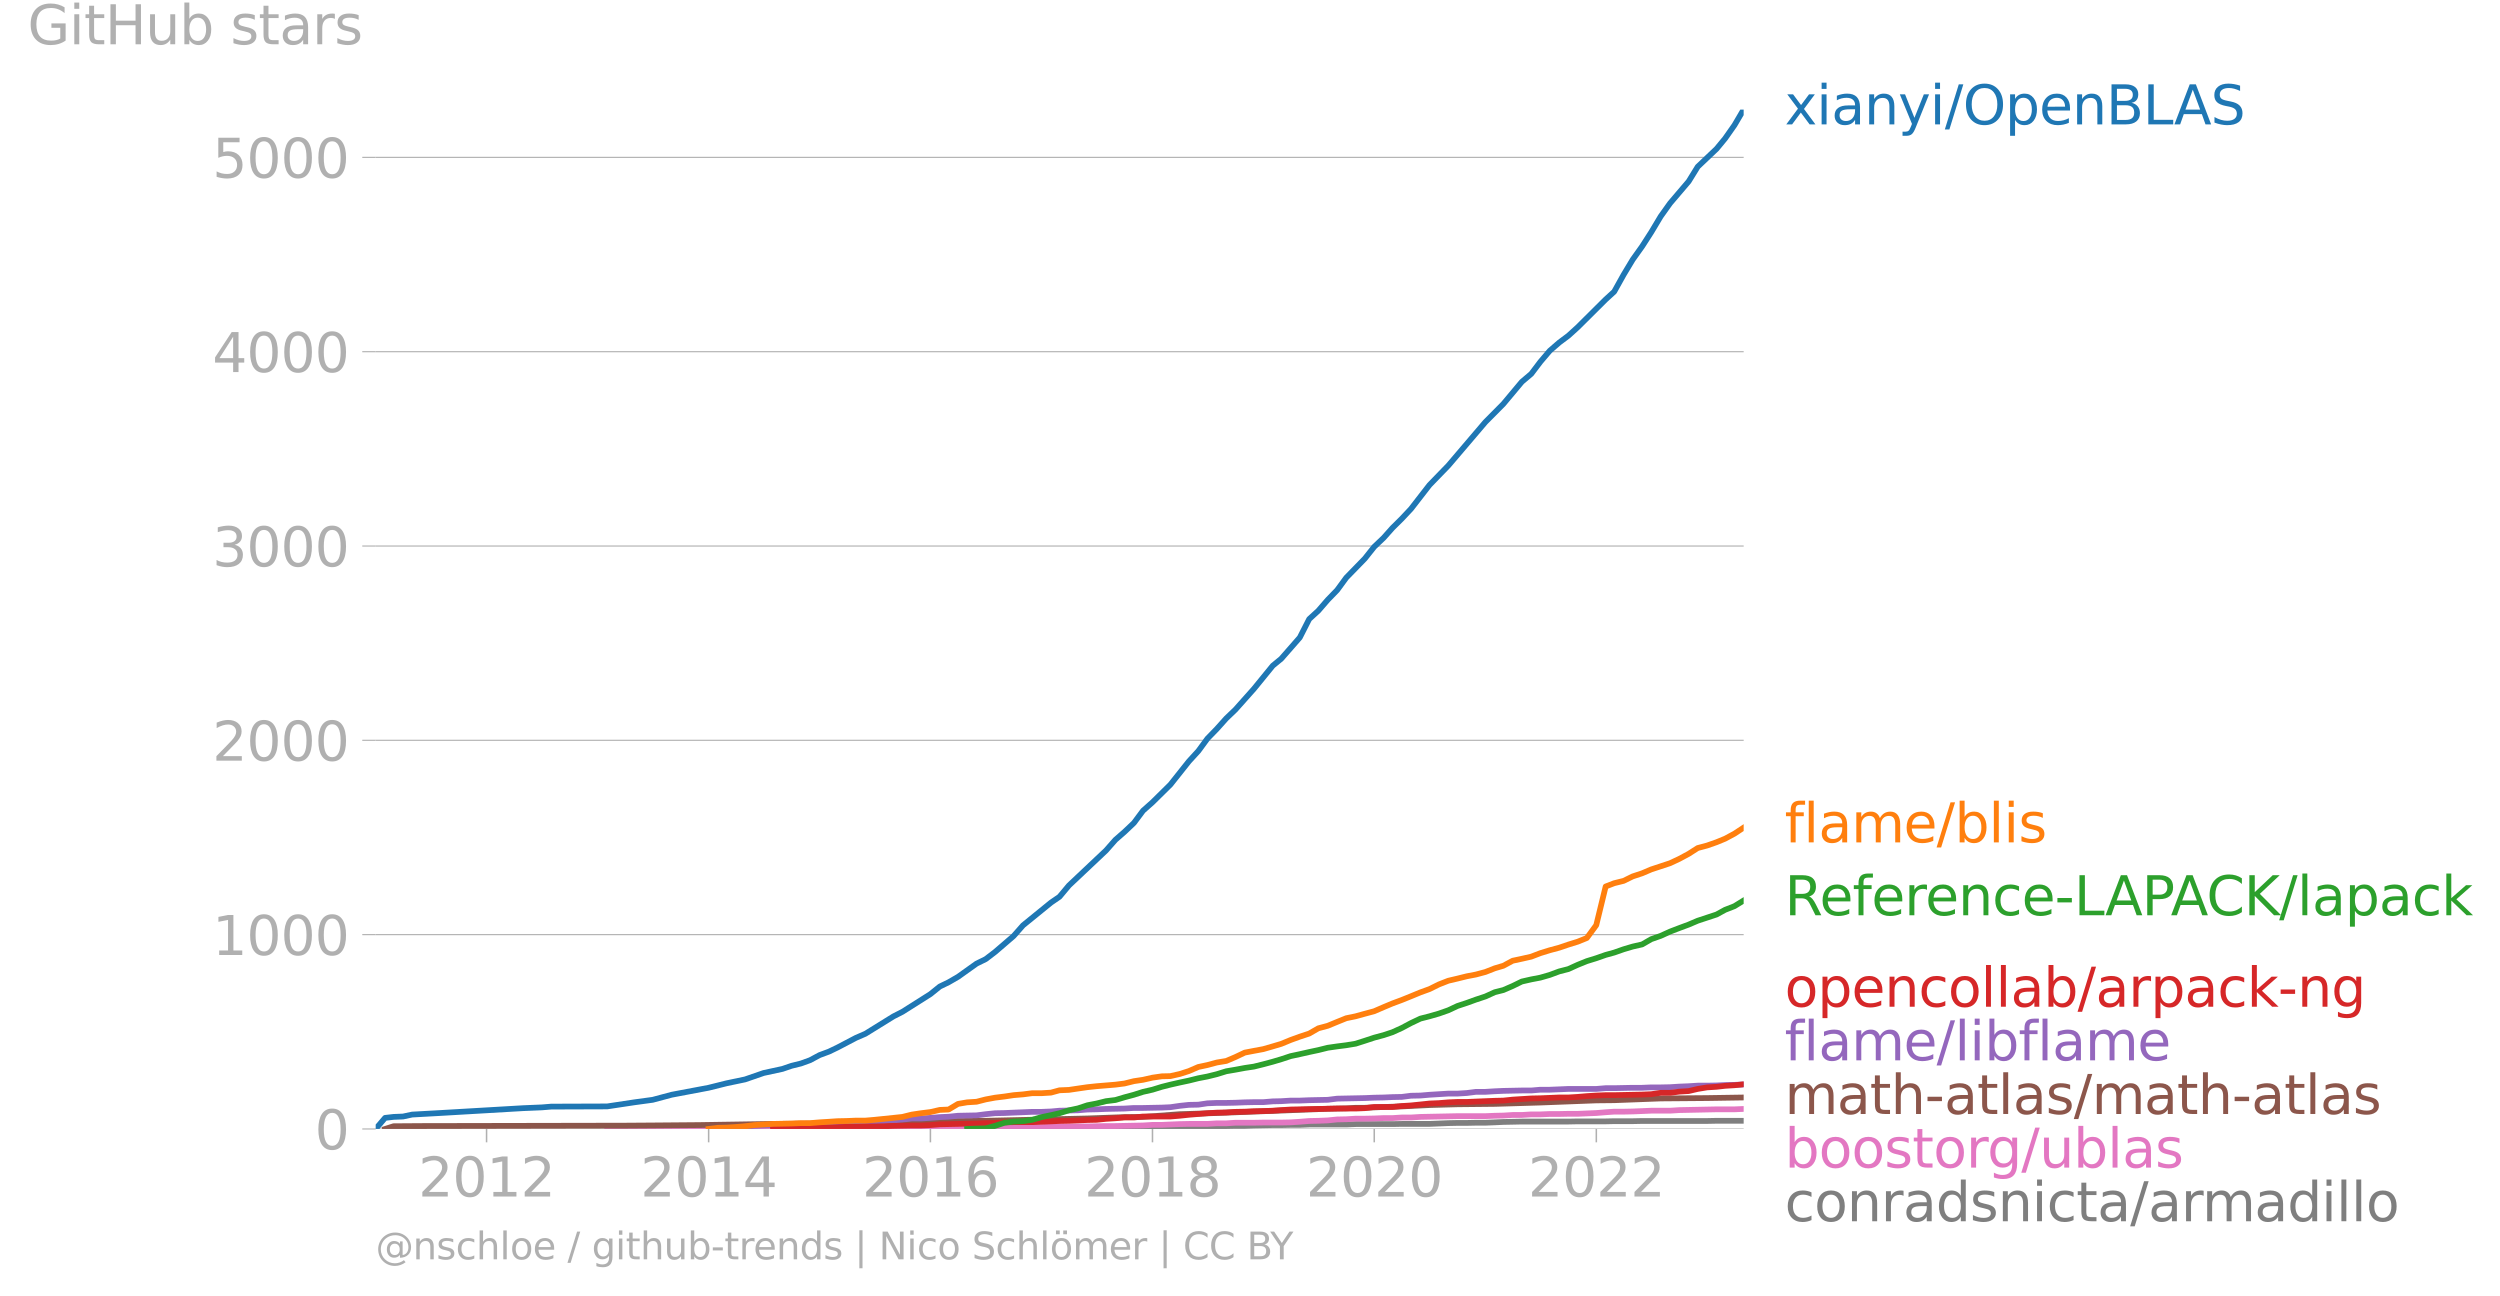 <svg xmlns="http://www.w3.org/2000/svg" xmlns:xlink="http://www.w3.org/1999/xlink" width="870.186" height="450.995" viewBox="0 0 652.639 338.246"><defs><style>*{stroke-linejoin:round;stroke-linecap:butt}</style></defs><g id="figure_1"><path id="patch_1" d="M0 338.246h652.64V0H0v338.246z" style="fill:none"/><g id="axes_1"><path id="patch_2" d="M98.073 294.72h357.12V28.606H98.073V294.72z" style="fill:none"/><g id="matplotlib.axis_1"><g id="xtick_1"><g id="line2d_1"><defs><path id="mf57de8105e" d="M0 0v3.5" style="stroke:#b0b0b0;stroke-width:.4"/></defs><use xlink:href="#mf57de8105e" x="127.02" y="294.719" style="fill:#b0b0b0;stroke:#b0b0b0;stroke-width:.4"/></g><g id="text_1" style="fill:#b0b0b0" transform="matrix(.14 0 0 -.14 109.205 312.357)"><defs><path id="DejaVuSans-32" d="M1228 531h2203V0H469v531q359 372 979 998 621 627 780 809 303 340 423 576 121 236 121 464 0 372-261 606-261 235-680 235-297 0-627-103-329-103-704-313v638q381 153 712 231 332 78 607 78 725 0 1156-363 431-362 431-968 0-288-108-546-107-257-392-607-78-91-497-524-418-433-1181-1211z" transform="scale(.016)"/><path id="DejaVuSans-30" d="M2034 4250q-487 0-733-480-245-479-245-1442 0-959 245-1439 246-480 733-480 491 0 736 480 246 480 246 1439 0 963-246 1442-245 480-736 480zm0 500q785 0 1199-621 414-620 414-1801 0-1178-414-1799Q2819-91 2034-91q-784 0-1198 620-414 621-414 1799 0 1181 414 1801 414 621 1198 621z" transform="scale(.016)"/><path id="DejaVuSans-31" d="M794 531h1031v3560L703 3866v575l1116 225h631V531h1031V0H794v531z" transform="scale(.016)"/></defs><use xlink:href="#DejaVuSans-32"/><use xlink:href="#DejaVuSans-30" x="63.623"/><use xlink:href="#DejaVuSans-31" x="127.246"/><use xlink:href="#DejaVuSans-32" x="190.869"/></g></g><g id="xtick_2"><use xlink:href="#mf57de8105e" id="line2d_2" x="184.994" y="294.719" style="fill:#b0b0b0;stroke:#b0b0b0;stroke-width:.4"/><g id="text_2" style="fill:#b0b0b0" transform="matrix(.14 0 0 -.14 167.179 312.357)"><defs><path id="DejaVuSans-34" d="M2419 4116 825 1625h1594v2491zm-166 550h794V1625h666v-525h-666V0h-628v1100H313v609l1940 2957z" transform="scale(.016)"/></defs><use xlink:href="#DejaVuSans-32"/><use xlink:href="#DejaVuSans-30" x="63.623"/><use xlink:href="#DejaVuSans-31" x="127.246"/><use xlink:href="#DejaVuSans-34" x="190.869"/></g></g><g id="xtick_3"><use xlink:href="#mf57de8105e" id="line2d_3" x="242.888" y="294.719" style="fill:#b0b0b0;stroke:#b0b0b0;stroke-width:.4"/><g id="text_3" style="fill:#b0b0b0" transform="matrix(.14 0 0 -.14 225.073 312.357)"><defs><path id="DejaVuSans-36" d="M2113 2584q-425 0-674-291-248-290-248-796 0-503 248-796 249-292 674-292t673 292q248 293 248 796 0 506-248 796-248 291-673 291zm1253 1979v-575q-238 112-480 171-242 60-480 60-625 0-955-422-329-422-376-1275 184 272 462 417 279 145 613 145 703 0 1111-427 408-426 408-1160 0-719-425-1154Q2819-91 2113-91q-810 0-1238 620-428 621-428 1799 0 1106 525 1764t1409 658q238 0 480-47t505-140z" transform="scale(.016)"/></defs><use xlink:href="#DejaVuSans-32"/><use xlink:href="#DejaVuSans-30" x="63.623"/><use xlink:href="#DejaVuSans-31" x="127.246"/><use xlink:href="#DejaVuSans-36" x="190.869"/></g></g><g id="xtick_4"><use xlink:href="#mf57de8105e" id="line2d_4" x="300.861" y="294.719" style="fill:#b0b0b0;stroke:#b0b0b0;stroke-width:.4"/><g id="text_4" style="fill:#b0b0b0" transform="matrix(.14 0 0 -.14 283.046 312.357)"><defs><path id="DejaVuSans-38" d="M2034 2216q-450 0-708-241-257-241-257-662 0-422 257-663 258-241 708-241t709 242q260 243 260 662 0 421-258 662-257 241-711 241zm-631 268q-406 100-633 378-226 279-226 679 0 559 398 884 399 325 1092 325 697 0 1094-325t397-884q0-400-227-679-226-278-629-378 456-106 710-416 255-309 255-755 0-679-414-1042Q2806-91 2034-91q-771 0-1186 362-414 363-414 1042 0 446 256 755 257 310 713 416zm-231 997q0-362 226-565 227-203 636-203 407 0 636 203 230 203 230 565 0 363-230 566-229 203-636 203-409 0-636-203-226-203-226-566z" transform="scale(.016)"/></defs><use xlink:href="#DejaVuSans-32"/><use xlink:href="#DejaVuSans-30" x="63.623"/><use xlink:href="#DejaVuSans-31" x="127.246"/><use xlink:href="#DejaVuSans-38" x="190.869"/></g></g><g id="xtick_5"><use xlink:href="#mf57de8105e" id="line2d_5" x="358.756" y="294.719" style="fill:#b0b0b0;stroke:#b0b0b0;stroke-width:.4"/><g id="text_5" style="fill:#b0b0b0" transform="matrix(.14 0 0 -.14 340.94 312.357)"><use xlink:href="#DejaVuSans-32"/><use xlink:href="#DejaVuSans-30" x="63.623"/><use xlink:href="#DejaVuSans-32" x="127.246"/><use xlink:href="#DejaVuSans-30" x="190.869"/></g></g><g id="xtick_6"><use xlink:href="#mf57de8105e" id="line2d_6" x="416.729" y="294.719" style="fill:#b0b0b0;stroke:#b0b0b0;stroke-width:.4"/><g id="text_6" style="fill:#b0b0b0" transform="matrix(.14 0 0 -.14 398.914 312.357)"><use xlink:href="#DejaVuSans-32"/><use xlink:href="#DejaVuSans-30" x="63.623"/><use xlink:href="#DejaVuSans-32" x="127.246"/><use xlink:href="#DejaVuSans-32" x="190.869"/></g></g></g><g id="matplotlib.axis_2"><g id="ytick_1"><path id="line2d_7" d="M98.073 294.72h357.12" clip-path="url(#pda224e5d1b)" style="fill:none;stroke:#b0b0b0;stroke-width:.3;stroke-linecap:square"/><g id="line2d_8"><defs><path id="m7a8c9ef69a" d="M0 0h-3.5" style="stroke:#b0b0b0;stroke-width:.3"/></defs><use xlink:href="#m7a8c9ef69a" x="98.073" y="294.719" style="fill:#b0b0b0;stroke:#b0b0b0;stroke-width:.3"/></g><use xlink:href="#DejaVuSans-30" id="text_7" style="fill:#b0b0b0" transform="matrix(.14 0 0 -.14 82.166 300.038)"/></g><g id="ytick_2"><path id="line2d_9" d="M98.073 243.992h357.12" clip-path="url(#pda224e5d1b)" style="fill:none;stroke:#b0b0b0;stroke-width:.3;stroke-linecap:square"/><use xlink:href="#m7a8c9ef69a" id="line2d_10" x="98.073" y="243.992" style="fill:#b0b0b0;stroke:#b0b0b0;stroke-width:.3"/><g id="text_8" style="fill:#b0b0b0" transform="matrix(.14 0 0 -.14 55.443 249.311)"><use xlink:href="#DejaVuSans-31"/><use xlink:href="#DejaVuSans-30" x="63.623"/><use xlink:href="#DejaVuSans-30" x="127.246"/><use xlink:href="#DejaVuSans-30" x="190.869"/></g></g><g id="ytick_3"><path id="line2d_11" d="M98.073 193.266h357.12" clip-path="url(#pda224e5d1b)" style="fill:none;stroke:#b0b0b0;stroke-width:.3;stroke-linecap:square"/><use xlink:href="#m7a8c9ef69a" id="line2d_12" x="98.073" y="193.266" style="fill:#b0b0b0;stroke:#b0b0b0;stroke-width:.3"/><g id="text_9" style="fill:#b0b0b0" transform="matrix(.14 0 0 -.14 55.443 198.585)"><use xlink:href="#DejaVuSans-32"/><use xlink:href="#DejaVuSans-30" x="63.623"/><use xlink:href="#DejaVuSans-30" x="127.246"/><use xlink:href="#DejaVuSans-30" x="190.869"/></g></g><g id="ytick_4"><path id="line2d_13" d="M98.073 142.54h357.12" clip-path="url(#pda224e5d1b)" style="fill:none;stroke:#b0b0b0;stroke-width:.3;stroke-linecap:square"/><use xlink:href="#m7a8c9ef69a" id="line2d_14" x="98.073" y="142.539" style="fill:#b0b0b0;stroke:#b0b0b0;stroke-width:.3"/><g id="text_10" style="fill:#b0b0b0" transform="matrix(.14 0 0 -.14 55.443 147.858)"><defs><path id="DejaVuSans-33" d="M2597 2516q453-97 707-404 255-306 255-756 0-690-475-1069Q2609-91 1734-91q-293 0-604 58T488 141v609q262-153 574-231 313-78 654-78 593 0 904 234t311 681q0 413-289 645-289 233-804 233h-544v519h569q465 0 712 186t247 536q0 359-255 551-254 193-729 193-260 0-557-57-297-56-653-174v562q360 100 674 150t592 50q719 0 1137-327 419-326 419-882 0-388-222-655t-631-370z" transform="scale(.016)"/></defs><use xlink:href="#DejaVuSans-33"/><use xlink:href="#DejaVuSans-30" x="63.623"/><use xlink:href="#DejaVuSans-30" x="127.246"/><use xlink:href="#DejaVuSans-30" x="190.869"/></g></g><g id="ytick_5"><path id="line2d_15" d="M98.073 91.813h357.12" clip-path="url(#pda224e5d1b)" style="fill:none;stroke:#b0b0b0;stroke-width:.3;stroke-linecap:square"/><use xlink:href="#m7a8c9ef69a" id="line2d_16" x="98.073" y="91.813" style="fill:#b0b0b0;stroke:#b0b0b0;stroke-width:.3"/><g id="text_11" style="fill:#b0b0b0" transform="matrix(.14 0 0 -.14 55.443 97.131)"><use xlink:href="#DejaVuSans-34"/><use xlink:href="#DejaVuSans-30" x="63.623"/><use xlink:href="#DejaVuSans-30" x="127.246"/><use xlink:href="#DejaVuSans-30" x="190.869"/></g></g><g id="ytick_6"><path id="line2d_17" d="M98.073 41.086h357.12" clip-path="url(#pda224e5d1b)" style="fill:none;stroke:#b0b0b0;stroke-width:.3;stroke-linecap:square"/><use xlink:href="#m7a8c9ef69a" id="line2d_18" x="98.073" y="41.086" style="fill:#b0b0b0;stroke:#b0b0b0;stroke-width:.3"/><g id="text_12" style="fill:#b0b0b0" transform="matrix(.14 0 0 -.14 55.443 46.405)"><defs><path id="DejaVuSans-35" d="M691 4666h2478v-532H1269V2991q137 47 274 70 138 23 276 23 781 0 1237-428 457-428 457-1159 0-753-469-1171Q2575-91 1722-91q-294 0-599 50Q819 9 494 109v635q281-153 581-228t634-75q541 0 856 284 316 284 316 772 0 487-316 771-315 285-856 285-253 0-505-56-251-56-513-175v2344z" transform="scale(.016)"/></defs><use xlink:href="#DejaVuSans-35"/><use xlink:href="#DejaVuSans-30" x="63.623"/><use xlink:href="#DejaVuSans-30" x="127.246"/><use xlink:href="#DejaVuSans-30" x="190.869"/></g></g><g id="text_13" style="fill:#b0b0b0" transform="matrix(.14 0 0 -.14 7.2 11.563)"><defs><path id="DejaVuSans-47" d="M3809 666v1253H2778v519h1656V434q-365-259-806-392-440-133-940-133-1094 0-1712 639-617 640-617 1780 0 1144 617 1783 618 639 1712 639 456 0 867-113 411-112 758-331v-672q-350 297-744 447t-828 150q-857 0-1287-478-429-478-429-1425 0-944 429-1422 430-478 1287-478 334 0 596 58 263 58 472 180z" transform="scale(.016)"/><path id="DejaVuSans-69" d="M603 3500h575V0H603v3500zm0 1363h575v-729H603v729z" transform="scale(.016)"/><path id="DejaVuSans-74" d="M1172 4494v-994h1184v-447H1172V1153q0-428 117-550t477-122h590V0h-590q-666 0-919 248-253 249-253 905v1900H172v447h422v994h578z" transform="scale(.016)"/><path id="DejaVuSans-48" d="M628 4666h631V2753h2294v1913h631V0h-631v2222H1259V0H628v4666z" transform="scale(.016)"/><path id="DejaVuSans-75" d="M544 1381v2119h575V1403q0-497 193-746 194-248 582-248 465 0 735 297 271 297 271 810v1984h575V0h-575v538q-209-319-486-474-276-155-642-155-603 0-916 375-312 375-312 1097zm1447 2203z" transform="scale(.016)"/><path id="DejaVuSans-62" d="M3116 1747q0 634-261 995t-717 361q-457 0-718-361t-261-995q0-634 261-995t718-361q456 0 717 361t261 995zM1159 2969q182 312 458 463 277 152 661 152 638 0 1036-506 399-506 399-1331T3314 415Q2916-91 2278-91q-384 0-661 152-276 152-458 464V0H581v4863h578V2969z" transform="scale(.016)"/><path id="DejaVuSans-73" d="M2834 3397v-544q-243 125-506 187-262 63-544 63-428 0-642-131t-214-394q0-200 153-314t616-217l197-44q612-131 870-370t258-667q0-488-386-773Q2250-91 1575-91q-281 0-586 55T347 128v594q319-166 628-249 309-82 613-82 406 0 624 139 219 139 219 392 0 234-158 359-157 125-692 241l-200 47q-534 112-772 345-237 233-237 639 0 494 350 762 350 269 994 269 318 0 599-47 282-46 519-140z" transform="scale(.016)"/><path id="DejaVuSans-61" d="M2194 1759q-697 0-966-159t-269-544q0-306 202-486 202-179 548-179 479 0 768 339t289 901v128h-572zm1147 238V0h-575v531q-197-318-491-470T1556-91q-537 0-855 302-317 302-317 808 0 590 395 890 396 300 1180 300h807v57q0 397-261 614t-733 217q-300 0-585-72-284-72-546-216v532q315 122 612 182 297 61 578 61 760 0 1135-394 375-393 375-1193z" transform="scale(.016)"/><path id="DejaVuSans-72" d="M2631 2963q-97 56-211 82-114 27-251 27-488 0-749-317t-261-911V0H581v3500h578v-544q182 319 472 473 291 155 707 155 59 0 131-8 72-7 159-23l3-590z" transform="scale(.016)"/></defs><use xlink:href="#DejaVuSans-47"/><use xlink:href="#DejaVuSans-69" x="77.49"/><use xlink:href="#DejaVuSans-74" x="105.273"/><use xlink:href="#DejaVuSans-48" x="144.482"/><use xlink:href="#DejaVuSans-75" x="219.678"/><use xlink:href="#DejaVuSans-62" x="283.057"/><use xlink:href="#DejaVuSans-20" x="346.533"/><use xlink:href="#DejaVuSans-73" x="378.32"/><use xlink:href="#DejaVuSans-74" x="430.42"/><use xlink:href="#DejaVuSans-61" x="469.629"/><use xlink:href="#DejaVuSans-72" x="530.908"/><use xlink:href="#DejaVuSans-73" x="572.021"/></g></g><path id="line2d_19" d="m259.78 294.72 2.459-.052 2.38-.05 2.458-.102H274.373l2.22-.05H283.89l2.379-.051h2.458l2.459-.051h2.38l2.458-.152H303.32l2.22-.102 2.46-.05 2.378-.051 2.459-.05h7.296l2.38-.051h2.458l2.379-.102 2.459-.05 2.458-.051h2.22l2.46-.051h2.378l2.459-.102h9.676l2.458-.101h9.596l2.459-.05h7.217l2.458-.102 2.459-.102 2.379-.05h2.458l2.38-.051h2.458l2.459-.102 2.22-.101 2.459-.05 2.379-.051h12.134l2.458-.051H419.188l2.22-.05h4.838l2.459-.052H445.676l2.459-.05h7.059" clip-path="url(#pda224e5d1b)" style="fill:none;stroke:#7f7f7f;stroke-width:1.5;stroke-linecap:square"/><path id="line2d_20" d="m158.505 294.72 2.22-.052h4.838l2.459-.05 2.38-.051h4.916l2.38-.05h4.838l2.458-.052H189.672l2.46-.05H204.264l2.38-.051h7.296l2.458-.05h36.086l2.458-.051 2.379-.051H271.914l2.459-.102 2.22-.05H283.89l2.379-.051 2.458-.05h2.459l2.38-.051 2.458-.051 2.379-.05 2.458-.153h2.459l2.22-.102 2.46-.101 2.378-.05h4.838l2.459-.153h2.458l2.38-.152h4.837l2.459-.05H334.487l2.46-.052 2.378-.152 2.459-.203 2.38-.05 2.458-.102 2.458-.253 2.38-.051 2.458-.152h2.38l2.458-.051 2.458-.102h2.3l2.459-.152h2.379l2.458-.152 2.38-.05 2.458-.051 2.459-.051 2.379-.05h7.296l2.459-.102 2.22-.051 2.459-.152h2.379l2.458-.152h2.38l2.458-.102h2.459l2.379-.05h2.458l2.38-.102 2.458-.101 2.459-.203 2.22-.153h2.459l2.379-.05 2.459-.102 2.379-.101H436l2.379-.152 2.459-.051 2.379-.05 2.458-.052 2.459-.05h4.679l2.38-.102" clip-path="url(#pda224e5d1b)" style="fill:none;stroke:#e377c2;stroke-width:1.5;stroke-linecap:square"/><path id="line2d_21" d="m100.532 294.72 2.22-.711 7.297-.05 53.135-.102 7.217-.05 12.134-.102 19.272-.305 16.813-.101 9.675-.305 9.755-.101h2.38l4.916-.203 11.976-.101 26.568-.61 9.675-.354 4.838-.05 9.596-.711 9.676-.304 28.947-1.116 4.837-.102 2.459-.152h2.38l4.916-.203 4.759-.152 7.217-.355 7.296-.203 9.755-.102 11.896-.355 14.592-.558 4.68-.05 12.133-.457 12.134-.101 9.517-.153h0" clip-path="url(#pda224e5d1b)" style="fill:none;stroke:#8c564b;stroke-width:1.5;stroke-linecap:square"/><g id="text_14" style="fill:#1f77b4" transform="matrix(.14 0 0 -.14 465.907 32.47)"><defs><path id="DejaVuSans-78" d="M3513 3500 2247 1797 3578 0h-678L1881 1375 863 0H184l1360 1831L300 3500h678l928-1247 928 1247h679z" transform="scale(.016)"/><path id="DejaVuSans-6e" d="M3513 2113V0h-575v2094q0 497-194 743-194 247-581 247-466 0-735-297-269-296-269-809V0H581v3500h578v-544q207 316 486 472 280 156 646 156 603 0 912-373 310-373 310-1098z" transform="scale(.016)"/><path id="DejaVuSans-79" d="M2059-325q-243-625-475-815-231-191-618-191H506v481h338q237 0 368 113 132 112 291 531l103 262L191 3500h609L1894 763l1094 2737h609L2059-325z" transform="scale(.016)"/><path id="DejaVuSans-2f" d="M1625 4666h531L531-594H0l1625 5260z" transform="scale(.016)"/><path id="DejaVuSans-4f" d="M2522 4238q-688 0-1093-513-404-512-404-1397 0-881 404-1394 405-512 1093-512 687 0 1089 512 402 513 402 1394 0 885-402 1397-402 513-1089 513zm0 512q981 0 1568-658 588-658 588-1764 0-1103-588-1761Q3503-91 2522-91q-984 0-1574 656-589 657-589 1763t589 1764q590 658 1574 658z" transform="scale(.016)"/><path id="DejaVuSans-70" d="M1159 525v-1856H581v4831h578v-531q182 312 458 463 277 152 661 152 638 0 1036-506 399-506 399-1331T3314 415Q2916-91 2278-91q-384 0-661 152-276 152-458 464zm1957 1222q0 634-261 995t-717 361q-457 0-718-361t-261-995q0-634 261-995t718-361q456 0 717 361t261 995z" transform="scale(.016)"/><path id="DejaVuSans-65" d="M3597 1894v-281H953q38-594 358-905t892-311q331 0 642 81t618 244V178Q3153 47 2828-22t-659-69q-838 0-1327 487-489 488-489 1320 0 859 464 1363 464 505 1252 505 706 0 1117-455 411-454 411-1235zm-575 169q-6 471-264 752-258 282-683 282-481 0-770-272t-333-766l2050 4z" transform="scale(.016)"/><path id="DejaVuSans-42" d="M1259 2228V519h1013q509 0 754 211 246 211 246 645 0 438-246 645-245 208-754 208H1259zm0 1919V2741h935q462 0 688 173 227 174 227 530 0 353-227 528-226 175-688 175h-935zm-631 519h1613q722 0 1112-300 391-300 391-853 0-429-200-682t-588-315q466-100 724-418 258-317 258-792 0-625-425-966Q3088 0 2303 0H628v4666z" transform="scale(.016)"/><path id="DejaVuSans-4c" d="M628 4666h631V531h2272V0H628v4666z" transform="scale(.016)"/><path id="DejaVuSans-41" d="m2188 4044-857-2322h1716l-859 2322zm-357 622h716L4325 0h-656l-425 1197H1141L716 0H50l1781 4666z" transform="scale(.016)"/><path id="DejaVuSans-53" d="M3425 4513v-616q-359 172-678 256-319 85-616 85-515 0-795-200t-280-569q0-310 186-468 186-157 705-254l381-78q706-135 1042-474t336-907q0-679-455-1029Q2797-91 1919-91q-331 0-705 75-373 75-773 222v650q384-215 753-325 369-109 725-109 540 0 834 212 294 213 294 607 0 343-211 537t-692 291l-385 75q-706 140-1022 440-315 300-315 835 0 619 436 975t1201 356q329 0 669-60 341-59 697-177z" transform="scale(.016)"/></defs><use xlink:href="#DejaVuSans-78"/><use xlink:href="#DejaVuSans-69" x="59.18"/><use xlink:href="#DejaVuSans-61" x="86.963"/><use xlink:href="#DejaVuSans-6e" x="148.242"/><use xlink:href="#DejaVuSans-79" x="211.621"/><use xlink:href="#DejaVuSans-69" x="270.801"/><use xlink:href="#DejaVuSans-2f" x="298.584"/><use xlink:href="#DejaVuSans-4f" x="332.275"/><use xlink:href="#DejaVuSans-70" x="410.986"/><use xlink:href="#DejaVuSans-65" x="474.463"/><use xlink:href="#DejaVuSans-6e" x="535.986"/><use xlink:href="#DejaVuSans-42" x="599.365"/><use xlink:href="#DejaVuSans-4c" x="667.969"/><use xlink:href="#DejaVuSans-41" x="725.932"/><use xlink:href="#DejaVuSans-53" x="794.34"/></g><g id="text_15" style="fill:#ff7f0e" transform="matrix(.14 0 0 -.14 465.907 219.905)"><defs><path id="DejaVuSans-66" d="M2375 4863v-479h-550q-309 0-430-125-120-125-120-450v-309h947v-447h-947V0H697v3053H147v447h550v244q0 584 272 851 272 268 862 268h544z" transform="scale(.016)"/><path id="DejaVuSans-6c" d="M603 4863h575V0H603v4863z" transform="scale(.016)"/><path id="DejaVuSans-6d" d="M3328 2828q216 388 516 572t706 184q547 0 844-383 297-382 297-1088V0h-578v2094q0 503-179 746-178 244-543 244-447 0-707-297-259-296-259-809V0h-578v2094q0 506-178 748t-550 242q-441 0-701-298-259-298-259-808V0H581v3500h578v-544q197 322 472 475t653 153q382 0 649-194 267-193 395-562z" transform="scale(.016)"/></defs><use xlink:href="#DejaVuSans-66"/><use xlink:href="#DejaVuSans-6c" x="35.205"/><use xlink:href="#DejaVuSans-61" x="62.988"/><use xlink:href="#DejaVuSans-6d" x="124.268"/><use xlink:href="#DejaVuSans-65" x="221.68"/><use xlink:href="#DejaVuSans-2f" x="283.203"/><use xlink:href="#DejaVuSans-62" x="316.895"/><use xlink:href="#DejaVuSans-6c" x="380.371"/><use xlink:href="#DejaVuSans-69" x="408.154"/><use xlink:href="#DejaVuSans-73" x="435.938"/></g><g id="text_16" style="fill:#2ca02c" transform="matrix(.14 0 0 -.14 465.907 238.928)"><defs><path id="DejaVuSans-52" d="M2841 2188q203-69 395-294t386-619L4263 0h-679l-596 1197q-232 469-449 622t-592 153h-688V0H628v4666h1425q800 0 1194-335 394-334 394-1009 0-441-205-732-205-290-595-402zM1259 4147V2491h794q456 0 689 211t233 620q0 409-233 617t-689 208h-794z" transform="scale(.016)"/><path id="DejaVuSans-63" d="M3122 3366v-538q-244 135-489 202t-495 67q-560 0-870-355-309-354-309-995t309-996q310-354 870-354 250 0 495 67t489 202V134Q2881 22 2623-34q-257-57-548-57-791 0-1257 497-465 497-465 1341 0 856 470 1346 471 491 1290 491 265 0 518-55 253-54 491-163z" transform="scale(.016)"/><path id="DejaVuSans-2d" d="M313 2009h1684v-512H313v512z" transform="scale(.016)"/><path id="DejaVuSans-50" d="M1259 4147V2394h794q441 0 681 228 241 228 241 650 0 419-241 647-240 228-681 228h-794zm-631 519h1425q785 0 1186-355 402-355 402-1039 0-691-402-1044-401-353-1186-353h-794V0H628v4666z" transform="scale(.016)"/><path id="DejaVuSans-43" d="M4122 4306v-665q-319 297-680 443-361 147-767 147-800 0-1225-489t-425-1414q0-922 425-1411t1225-489q406 0 767 147t680 444V359q-331-225-702-338-370-112-782-112-1060 0-1670 648-609 649-609 1771 0 1125 609 1773 610 649 1670 649 418 0 788-111 371-111 696-333z" transform="scale(.016)"/><path id="DejaVuSans-4b" d="M628 4666h631V2694l2094 1972h813L1850 2491 4331 0h-831L1259 2247V0H628v4666z" transform="scale(.016)"/><path id="DejaVuSans-6b" d="M581 4863h578V1991l1716 1509h734L1753 1863 3688 0h-750L1159 1709V0H581v4863z" transform="scale(.016)"/></defs><use xlink:href="#DejaVuSans-52"/><use xlink:href="#DejaVuSans-65" x="64.982"/><use xlink:href="#DejaVuSans-66" x="126.506"/><use xlink:href="#DejaVuSans-65" x="161.711"/><use xlink:href="#DejaVuSans-72" x="223.234"/><use xlink:href="#DejaVuSans-65" x="262.098"/><use xlink:href="#DejaVuSans-6e" x="323.621"/><use xlink:href="#DejaVuSans-63" x="387"/><use xlink:href="#DejaVuSans-65" x="441.98"/><use xlink:href="#DejaVuSans-2d" x="503.504"/><use xlink:href="#DejaVuSans-4c" x="539.588"/><use xlink:href="#DejaVuSans-41" x="597.551"/><use xlink:href="#DejaVuSans-50" x="665.959"/><use xlink:href="#DejaVuSans-41" x="719.887"/><use xlink:href="#DejaVuSans-43" x="786.545"/><use xlink:href="#DejaVuSans-4b" x="856.369"/><use xlink:href="#DejaVuSans-2f" x="921.945"/><use xlink:href="#DejaVuSans-6c" x="955.637"/><use xlink:href="#DejaVuSans-61" x="983.42"/><use xlink:href="#DejaVuSans-70" x="1044.699"/><use xlink:href="#DejaVuSans-61" x="1108.176"/><use xlink:href="#DejaVuSans-63" x="1169.455"/><use xlink:href="#DejaVuSans-6b" x="1224.436"/></g><g id="text_17" style="fill:#d62728" transform="matrix(.14 0 0 -.14 465.907 262.81)"><defs><path id="DejaVuSans-6f" d="M1959 3097q-462 0-731-361t-269-989q0-628 267-989 268-361 733-361 460 0 728 362 269 363 269 988 0 622-269 986-268 364-728 364zm0 487q750 0 1178-488 429-487 429-1349 0-859-429-1349Q2709-91 1959-91q-753 0-1180 489-426 490-426 1349 0 862 426 1349 427 488 1180 488z" transform="scale(.016)"/><path id="DejaVuSans-67" d="M2906 1791q0 625-258 968-257 344-723 344-462 0-720-344-258-343-258-968 0-622 258-966t720-344q466 0 723 344 258 344 258 966zm575-1357q0-893-397-1329-396-436-1215-436-303 0-572 45t-522 139v559q253-137 500-202 247-66 503-66 566 0 847 295t281 892v285q-178-310-456-463T1784 0Q1141 0 747 490 353 981 353 1791q0 812 394 1302 394 491 1037 491 388 0 666-153t456-462v531h575V434z" transform="scale(.016)"/></defs><use xlink:href="#DejaVuSans-6f"/><use xlink:href="#DejaVuSans-70" x="61.182"/><use xlink:href="#DejaVuSans-65" x="124.658"/><use xlink:href="#DejaVuSans-6e" x="186.182"/><use xlink:href="#DejaVuSans-63" x="249.561"/><use xlink:href="#DejaVuSans-6f" x="304.541"/><use xlink:href="#DejaVuSans-6c" x="365.723"/><use xlink:href="#DejaVuSans-6c" x="393.506"/><use xlink:href="#DejaVuSans-61" x="421.289"/><use xlink:href="#DejaVuSans-62" x="482.568"/><use xlink:href="#DejaVuSans-2f" x="546.045"/><use xlink:href="#DejaVuSans-61" x="579.736"/><use xlink:href="#DejaVuSans-72" x="641.016"/><use xlink:href="#DejaVuSans-70" x="682.129"/><use xlink:href="#DejaVuSans-61" x="745.605"/><use xlink:href="#DejaVuSans-63" x="806.885"/><use xlink:href="#DejaVuSans-6b" x="861.865"/><use xlink:href="#DejaVuSans-2d" x="919.775"/><use xlink:href="#DejaVuSans-6e" x="955.859"/><use xlink:href="#DejaVuSans-67" x="1019.238"/></g><g id="text_18" style="fill:#9467bd" transform="matrix(.14 0 0 -.14 465.907 276.81)"><use xlink:href="#DejaVuSans-66"/><use xlink:href="#DejaVuSans-6c" x="35.205"/><use xlink:href="#DejaVuSans-61" x="62.988"/><use xlink:href="#DejaVuSans-6d" x="124.268"/><use xlink:href="#DejaVuSans-65" x="221.68"/><use xlink:href="#DejaVuSans-2f" x="283.203"/><use xlink:href="#DejaVuSans-6c" x="316.895"/><use xlink:href="#DejaVuSans-69" x="344.678"/><use xlink:href="#DejaVuSans-62" x="372.461"/><use xlink:href="#DejaVuSans-66" x="435.938"/><use xlink:href="#DejaVuSans-6c" x="471.143"/><use xlink:href="#DejaVuSans-61" x="498.926"/><use xlink:href="#DejaVuSans-6d" x="560.205"/><use xlink:href="#DejaVuSans-65" x="657.617"/></g><g id="text_19" style="fill:#8c564b" transform="matrix(.14 0 0 -.14 465.907 290.81)"><defs><path id="DejaVuSans-68" d="M3513 2113V0h-575v2094q0 497-194 743-194 247-581 247-466 0-735-297-269-296-269-809V0H581v4863h578V2956q207 316 486 472 280 156 646 156 603 0 912-373 310-373 310-1098z" transform="scale(.016)"/></defs><use xlink:href="#DejaVuSans-6d"/><use xlink:href="#DejaVuSans-61" x="97.412"/><use xlink:href="#DejaVuSans-74" x="158.691"/><use xlink:href="#DejaVuSans-68" x="197.9"/><use xlink:href="#DejaVuSans-2d" x="261.279"/><use xlink:href="#DejaVuSans-61" x="297.363"/><use xlink:href="#DejaVuSans-74" x="358.643"/><use xlink:href="#DejaVuSans-6c" x="397.852"/><use xlink:href="#DejaVuSans-61" x="425.635"/><use xlink:href="#DejaVuSans-73" x="486.914"/><use xlink:href="#DejaVuSans-2f" x="539.014"/><use xlink:href="#DejaVuSans-6d" x="572.705"/><use xlink:href="#DejaVuSans-61" x="670.117"/><use xlink:href="#DejaVuSans-74" x="731.396"/><use xlink:href="#DejaVuSans-68" x="770.605"/><use xlink:href="#DejaVuSans-2d" x="833.984"/><use xlink:href="#DejaVuSans-61" x="870.068"/><use xlink:href="#DejaVuSans-74" x="931.348"/><use xlink:href="#DejaVuSans-6c" x="970.557"/><use xlink:href="#DejaVuSans-61" x="998.34"/><use xlink:href="#DejaVuSans-73" x="1059.619"/></g><g id="text_20" style="fill:#e377c2" transform="matrix(.14 0 0 -.14 465.907 304.81)"><use xlink:href="#DejaVuSans-62"/><use xlink:href="#DejaVuSans-6f" x="63.477"/><use xlink:href="#DejaVuSans-6f" x="124.658"/><use xlink:href="#DejaVuSans-73" x="185.84"/><use xlink:href="#DejaVuSans-74" x="237.939"/><use xlink:href="#DejaVuSans-6f" x="277.148"/><use xlink:href="#DejaVuSans-72" x="338.33"/><use xlink:href="#DejaVuSans-67" x="377.693"/><use xlink:href="#DejaVuSans-2f" x="441.17"/><use xlink:href="#DejaVuSans-75" x="474.861"/><use xlink:href="#DejaVuSans-62" x="538.24"/><use xlink:href="#DejaVuSans-6c" x="601.717"/><use xlink:href="#DejaVuSans-61" x="629.5"/><use xlink:href="#DejaVuSans-73" x="690.779"/></g><g id="text_21" style="fill:#7f7f7f" transform="matrix(.14 0 0 -.14 465.907 318.81)"><defs><path id="DejaVuSans-64" d="M2906 2969v1894h575V0h-575v525q-181-312-458-464-276-152-664-152-634 0-1033 506-398 507-398 1332t398 1331q399 506 1033 506 388 0 664-152 277-151 458-463zM947 1747q0-634 261-995t717-361q456 0 718 361 263 361 263 995t-263 995q-262 361-718 361t-717-361q-261-361-261-995z" transform="scale(.016)"/></defs><use xlink:href="#DejaVuSans-63"/><use xlink:href="#DejaVuSans-6f" x="54.98"/><use xlink:href="#DejaVuSans-6e" x="116.162"/><use xlink:href="#DejaVuSans-72" x="179.541"/><use xlink:href="#DejaVuSans-61" x="220.654"/><use xlink:href="#DejaVuSans-64" x="281.934"/><use xlink:href="#DejaVuSans-73" x="345.41"/><use xlink:href="#DejaVuSans-6e" x="397.51"/><use xlink:href="#DejaVuSans-69" x="460.889"/><use xlink:href="#DejaVuSans-63" x="488.672"/><use xlink:href="#DejaVuSans-74" x="543.652"/><use xlink:href="#DejaVuSans-61" x="582.861"/><use xlink:href="#DejaVuSans-2f" x="644.141"/><use xlink:href="#DejaVuSans-61" x="677.832"/><use xlink:href="#DejaVuSans-72" x="739.111"/><use xlink:href="#DejaVuSans-6d" x="778.475"/><use xlink:href="#DejaVuSans-61" x="875.887"/><use xlink:href="#DejaVuSans-64" x="937.166"/><use xlink:href="#DejaVuSans-69" x="1000.643"/><use xlink:href="#DejaVuSans-6c" x="1028.426"/><use xlink:href="#DejaVuSans-6c" x="1056.209"/><use xlink:href="#DejaVuSans-6f" x="1083.992"/></g><g id="text_22" style="fill:#b0b0b0" transform="matrix(.097 0 0 -.097 98.073 328.755)"><defs><path id="DejaVuSans-40" d="M2381 1678q0-447 222-702 222-254 610-254 384 0 604 256 221 256 221 700 0 438-225 695-225 258-607 258-378 0-602-256-223-256-223-697zm1703-934q-187-241-429-355t-564-114q-538 0-874 389t-336 1014q0 625 337 1015 338 391 873 391 322 0 565-117 244-117 428-354v409h447V722q457 69 714 417 258 349 258 902 0 334-99 628-98 294-298 544-325 409-792 626t-1017 217q-384 0-738-102-353-101-653-301-490-319-767-836-276-517-276-1120 0-497 179-932 180-434 521-765 328-325 759-495 431-171 922-171 403 0 792 136t714 389l281-347q-390-303-851-464t-936-161q-578 0-1091 205-512 205-912 595Q841 78 631 592q-209 514-209 1105 0 569 212 1084 213 516 607 907 403 396 931 607t1119 211q662 0 1229-272 568-271 952-771 234-307 357-666 124-359 124-744 0-822-497-1297T4084 263v481z" transform="scale(.016)"/><path id="DejaVuSans-7c" d="M1344 4891v-6400H813v6400h531z" transform="scale(.016)"/><path id="DejaVuSans-4e" d="M628 4666h850L3547 763v3903h612V0h-850L1241 3903V0H628v4666z" transform="scale(.016)"/><path id="DejaVuSans-f6" d="M1959 3097q-462 0-731-361t-269-989q0-628 267-989 268-361 733-361 460 0 728 362 269 363 269 988 0 622-269 986-268 364-728 364zm0 487q750 0 1178-488 429-487 429-1349 0-859-429-1349Q2709-91 1959-91q-753 0-1180 489-426 490-426 1349 0 862 426 1349 427 488 1180 488zm295 1266h634v-631h-634v631zm-1222 0h634v-631h-634v631z" transform="scale(.016)"/><path id="DejaVuSans-59" d="M-13 4666h679l1293-1919 1285 1919h678L2272 2222V0h-634v2222L-13 4666z" transform="scale(.016)"/></defs><use xlink:href="#DejaVuSans-40"/><use xlink:href="#DejaVuSans-6e" x="100"/><use xlink:href="#DejaVuSans-73" x="163.379"/><use xlink:href="#DejaVuSans-63" x="215.479"/><use xlink:href="#DejaVuSans-68" x="270.459"/><use xlink:href="#DejaVuSans-6c" x="333.838"/><use xlink:href="#DejaVuSans-6f" x="361.621"/><use xlink:href="#DejaVuSans-65" x="422.803"/><use xlink:href="#DejaVuSans-20" x="484.326"/><use xlink:href="#DejaVuSans-2f" x="516.113"/><use xlink:href="#DejaVuSans-20" x="549.805"/><use xlink:href="#DejaVuSans-67" x="581.592"/><use xlink:href="#DejaVuSans-69" x="645.068"/><use xlink:href="#DejaVuSans-74" x="672.852"/><use xlink:href="#DejaVuSans-68" x="712.061"/><use xlink:href="#DejaVuSans-75" x="775.439"/><use xlink:href="#DejaVuSans-62" x="838.818"/><use xlink:href="#DejaVuSans-2d" x="902.295"/><use xlink:href="#DejaVuSans-74" x="938.379"/><use xlink:href="#DejaVuSans-72" x="977.588"/><use xlink:href="#DejaVuSans-65" x="1016.451"/><use xlink:href="#DejaVuSans-6e" x="1077.975"/><use xlink:href="#DejaVuSans-64" x="1141.354"/><use xlink:href="#DejaVuSans-73" x="1204.83"/><use xlink:href="#DejaVuSans-20" x="1256.93"/><use xlink:href="#DejaVuSans-7c" x="1288.717"/><use xlink:href="#DejaVuSans-20" x="1322.408"/><use xlink:href="#DejaVuSans-4e" x="1354.195"/><use xlink:href="#DejaVuSans-69" x="1429"/><use xlink:href="#DejaVuSans-63" x="1456.783"/><use xlink:href="#DejaVuSans-6f" x="1511.764"/><use xlink:href="#DejaVuSans-20" x="1572.945"/><use xlink:href="#DejaVuSans-53" x="1604.732"/><use xlink:href="#DejaVuSans-63" x="1668.209"/><use xlink:href="#DejaVuSans-68" x="1723.189"/><use xlink:href="#DejaVuSans-6c" x="1786.568"/><use xlink:href="#DejaVuSans-f6" x="1814.352"/><use xlink:href="#DejaVuSans-6d" x="1875.533"/><use xlink:href="#DejaVuSans-65" x="1972.945"/><use xlink:href="#DejaVuSans-72" x="2034.469"/><use xlink:href="#DejaVuSans-20" x="2075.582"/><use xlink:href="#DejaVuSans-7c" x="2107.369"/><use xlink:href="#DejaVuSans-20" x="2141.061"/><use xlink:href="#DejaVuSans-43" x="2172.848"/><use xlink:href="#DejaVuSans-43" x="2242.672"/><use xlink:href="#DejaVuSans-20" x="2312.496"/><use xlink:href="#DejaVuSans-42" x="2344.283"/><use xlink:href="#DejaVuSans-59" x="2407.387"/></g><path id="line2d_22" d="m189.673 294.72 2.458-.356 2.38-.254 2.458-.202 2.38-.102 2.458-.101h2.458l2.38-.102 2.458-.101 2.38-.051 2.458-.203h2.458l2.221-.152 2.458-.254h2.38l2.458-.05 2.38-.102h2.458l2.458-.203 2.38-.203 2.458-.304h2.38l2.458-.152 2.458-.203 2.3-.102 2.459-.253 2.38-.051 2.458-.05 2.379-.305 2.458-.254 2.459-.05 2.38-.102 2.458-.101 2.379-.102h2.458l2.459-.101 2.22-.203 2.459-.05 2.38-.052 2.458-.203 2.379-.05 2.458-.102 2.459-.05 2.38-.051 2.458-.152h2.379l2.458-.051 2.459-.05 2.22-.102 2.46-.355 2.378-.254 2.459-.05 2.379-.356 2.459-.101h2.458l2.38-.051 2.458-.101 2.379-.051h2.459l2.458-.203 2.22-.05 2.46-.153h2.378l2.459-.101 2.38-.051 2.458-.05 2.458-.305 2.38-.051 2.458-.05 2.38-.051 2.458-.102 2.458-.05 2.3-.102 2.459-.05 2.379-.305 2.458-.05 2.38-.204 2.458-.152 2.459-.152h2.379l2.458-.152 2.38-.305h2.458l2.459-.152 2.22-.101 2.459-.051 2.379-.05h2.458l2.38-.204h2.458l2.459-.101 2.379-.102h7.296l2.459-.202h2.22l2.459-.051 2.379-.05h2.459l2.379-.102h2.458l2.459-.051 2.379-.152 2.459-.102 2.379-.152h2.458l2.459-.05 2.22-.102 2.459-.05 2.38-.102" clip-path="url(#pda224e5d1b)" style="fill:none;stroke:#9467bd;stroke-width:1.5;stroke-linecap:square"/><path id="line2d_23" d="m201.807 294.72 2.458-.153 2.38-.05 2.458-.102h2.38l2.458-.051 2.458-.05 2.221-.051 2.458-.102h2.38l2.458-.101h2.38l2.458-.051 2.458-.101 2.38-.051 2.458-.05h2.38l2.458-.102 2.458-.203 2.3-.051 2.459-.05 2.38-.051 2.458-.051 2.379-.102 2.458-.05 2.459-.153 2.38-.05h4.837l2.458-.102 2.459-.101 2.22-.102 2.459-.05 2.38-.102 2.458-.101 2.379-.051 2.458-.254 2.459-.152 2.38-.203h2.458l2.379-.253H305.54l2.46-.203 2.378-.254 2.459-.203 2.379-.203 2.459-.152 2.458-.05 2.38-.153 2.458-.05 2.379-.102 2.459-.05 2.458-.102 2.22-.152 2.46-.153 2.378-.05 2.459-.051 2.38-.05 2.458-.051 2.458-.051h4.838l2.38-.102 2.458-.304h4.758l2.459-.254 2.379-.152 2.458-.253 2.38-.254 2.458-.102 2.459-.202 2.379-.102h2.458l2.38-.101 2.458-.102 2.459-.101 2.22-.051 2.459-.254 2.379-.152 2.458-.152 2.38-.05 2.458-.102 2.459-.102h2.379l2.458-.152 2.38-.203 2.458-.152 2.459-.101h2.22l2.459-.051 2.379-.05 2.459-.051 2.379-.102 2.458-.355h2.459l2.379-.304 2.459-.153 2.379-.558 2.458-.405 2.459-.153 2.22-.253 2.459-.152 2.38-.254" clip-path="url(#pda224e5d1b)" style="fill:none;stroke:#d62728;stroke-width:1.5;stroke-linecap:square"/><path id="line2d_24" d="m252.484 294.72 2.459-.102 2.379-.051 2.458-.66 2.459-.811 2.38-.304 2.458-.102 2.379-.355 2.458-.71 2.459-.507 2.22-.508 2.459-.76 2.38-.508 2.458-.812 2.379-.456 2.458-.609 2.459-.304 2.38-.71 2.458-.66 2.379-.76 2.458-.559 2.459-.76 2.22-.559 2.46-.558 2.378-.507 2.459-.609 2.379-.456 2.459-.609 2.458-.76 2.38-.406 2.458-.457 2.379-.355 2.459-.609 2.458-.66 2.22-.659 2.46-.811 2.378-.508 2.459-.558 2.38-.507 2.458-.609 2.458-.355 2.38-.304 2.458-.406 2.38-.76 2.458-.812 2.458-.66 2.3-.76 2.459-1.117 2.379-1.268 2.458-1.167 2.38-.608 2.458-.71 2.459-.863 2.379-1.116 2.458-.811 2.38-.863 2.458-.811 2.459-1.116 2.22-.558 2.459-1.066 2.379-1.166 2.458-.558 2.38-.457 2.458-.71 2.459-.913 2.379-.609 2.458-1.116 2.38-.964 2.458-.76 2.459-.863 2.22-.609 2.459-.862 2.379-.71 2.459-.558 2.379-1.37 2.458-.862 2.459-1.116 2.379-.913 2.459-.913 2.379-1.015 2.458-.811 2.459-.812 2.22-1.218 2.459-.963 2.38-1.471" clip-path="url(#pda224e5d1b)" style="fill:none;stroke:#2ca02c;stroke-width:1.5;stroke-linecap:square"/><path id="line2d_25" d="m184.994 294.72 2.458-.305 2.22-.051 2.46-.152 2.379-.203 2.458-.304 2.38-.153 2.458-.152 2.458-.05 2.38-.051 2.458-.102h2.38l2.458-.203 2.458-.152 2.221-.152 2.458-.05 2.38-.102h2.458l2.38-.203 2.458-.254 2.458-.253 2.38-.254 2.458-.609 2.38-.355 2.458-.304 2.458-.558 2.3-.102 2.459-1.47 2.38-.406 2.458-.153 2.379-.608 2.458-.457 2.459-.304 2.38-.355 2.458-.203 2.379-.305h2.458l2.459-.152 2.22-.608 2.459-.102 2.38-.355 2.458-.355 2.379-.254 2.458-.203 2.459-.203 2.38-.304 2.458-.609 2.379-.355 2.458-.558 2.459-.355 2.22-.05 2.46-.559 2.378-.76 2.459-1.066 2.379-.507 2.459-.66 2.458-.405 2.38-1.015 2.458-1.166 2.379-.457 2.459-.457 2.458-.71 2.22-.66 2.46-1.014 2.378-.862 2.459-.812 2.38-1.37 2.458-.659 2.458-1.014 2.38-.964 2.458-.507 2.38-.66 2.458-.66 2.458-1.064 2.3-.964 2.459-.913 2.379-.964 2.458-1.015 2.38-.862 2.458-1.217 2.459-.964 2.379-.558 2.458-.609 2.38-.457 2.458-.659 2.459-.964 2.22-.66 2.459-1.318 2.379-.507 2.458-.558 2.38-.913 2.458-.761 2.459-.66 2.379-.811 2.458-.761 2.38-.964 2.458-3.348 2.459-10.095 2.22-.862 2.459-.609 2.379-1.167 2.459-.811 2.379-1.015 2.458-.811 2.459-.812 2.379-1.116 2.459-1.319 2.379-1.522 2.458-.659 2.459-.862 2.22-.913 2.459-1.32 2.38-1.572" clip-path="url(#pda224e5d1b)" style="fill:none;stroke:#ff7f0e;stroke-width:1.5;stroke-linecap:square"/><path id="line2d_26" d="m98.073 294.72 2.459-2.892 2.22-.254 2.459-.101 2.379-.508 7.296-.405 21.73-1.269 4.838-.203 2.459-.202 14.592-.051 7.058-1.065 4.838-.66 4.917-1.319 9.676-1.826 4.679-1.167 4.838-1.014 4.837-1.674 4.917-1.065 2.38-.812 2.458-.609 2.38-.862 2.458-1.319 2.458-.913 2.221-1.065 4.838-2.537 2.458-1.065 7.296-4.515 2.38-1.217 7.296-4.616 2.458-1.979 2.3-1.115 2.459-1.42 4.838-3.45 2.379-1.167 2.458-1.877 4.838-4.16 2.459-2.79 7.296-5.934 2.22-1.522 2.459-2.942 9.675-9.131 2.459-2.79 2.38-2.08 2.458-2.333 2.379-3.196 2.458-2.181 4.68-4.616 4.837-6.088 2.459-2.688 2.379-3.247 2.459-2.536 2.458-2.74 2.38-2.282 4.837-5.428 4.917-6.036 2.22-1.826 4.838-5.53 2.459-4.819 2.38-2.18 2.458-2.842 2.458-2.536 2.38-3.246 4.837-4.972 2.459-3.094 2.458-2.333 2.3-2.587 2.459-2.435 2.379-2.537 4.838-6.239 4.917-5.073 9.675-11.362 4.68-4.718 4.837-5.783 2.458-2.08 2.38-3.145 2.458-2.891 2.459-2.13 2.379-1.776 2.458-2.232 7.297-7.254 2.22-2.029 2.459-4.413 2.379-3.957 2.459-3.45 2.379-3.702 2.458-4.11 2.459-3.449 4.838-5.681 2.379-3.855 4.917-4.667 2.22-2.689 2.459-3.5 2.38-4.058h0" clip-path="url(#pda224e5d1b)" style="fill:none;stroke:#1f77b4;stroke-width:1.5;stroke-linecap:square"/></g></g><defs><clipPath id="pda224e5d1b"><path d="M98.073 28.607h357.12v266.112H98.073z"/></clipPath></defs></svg>